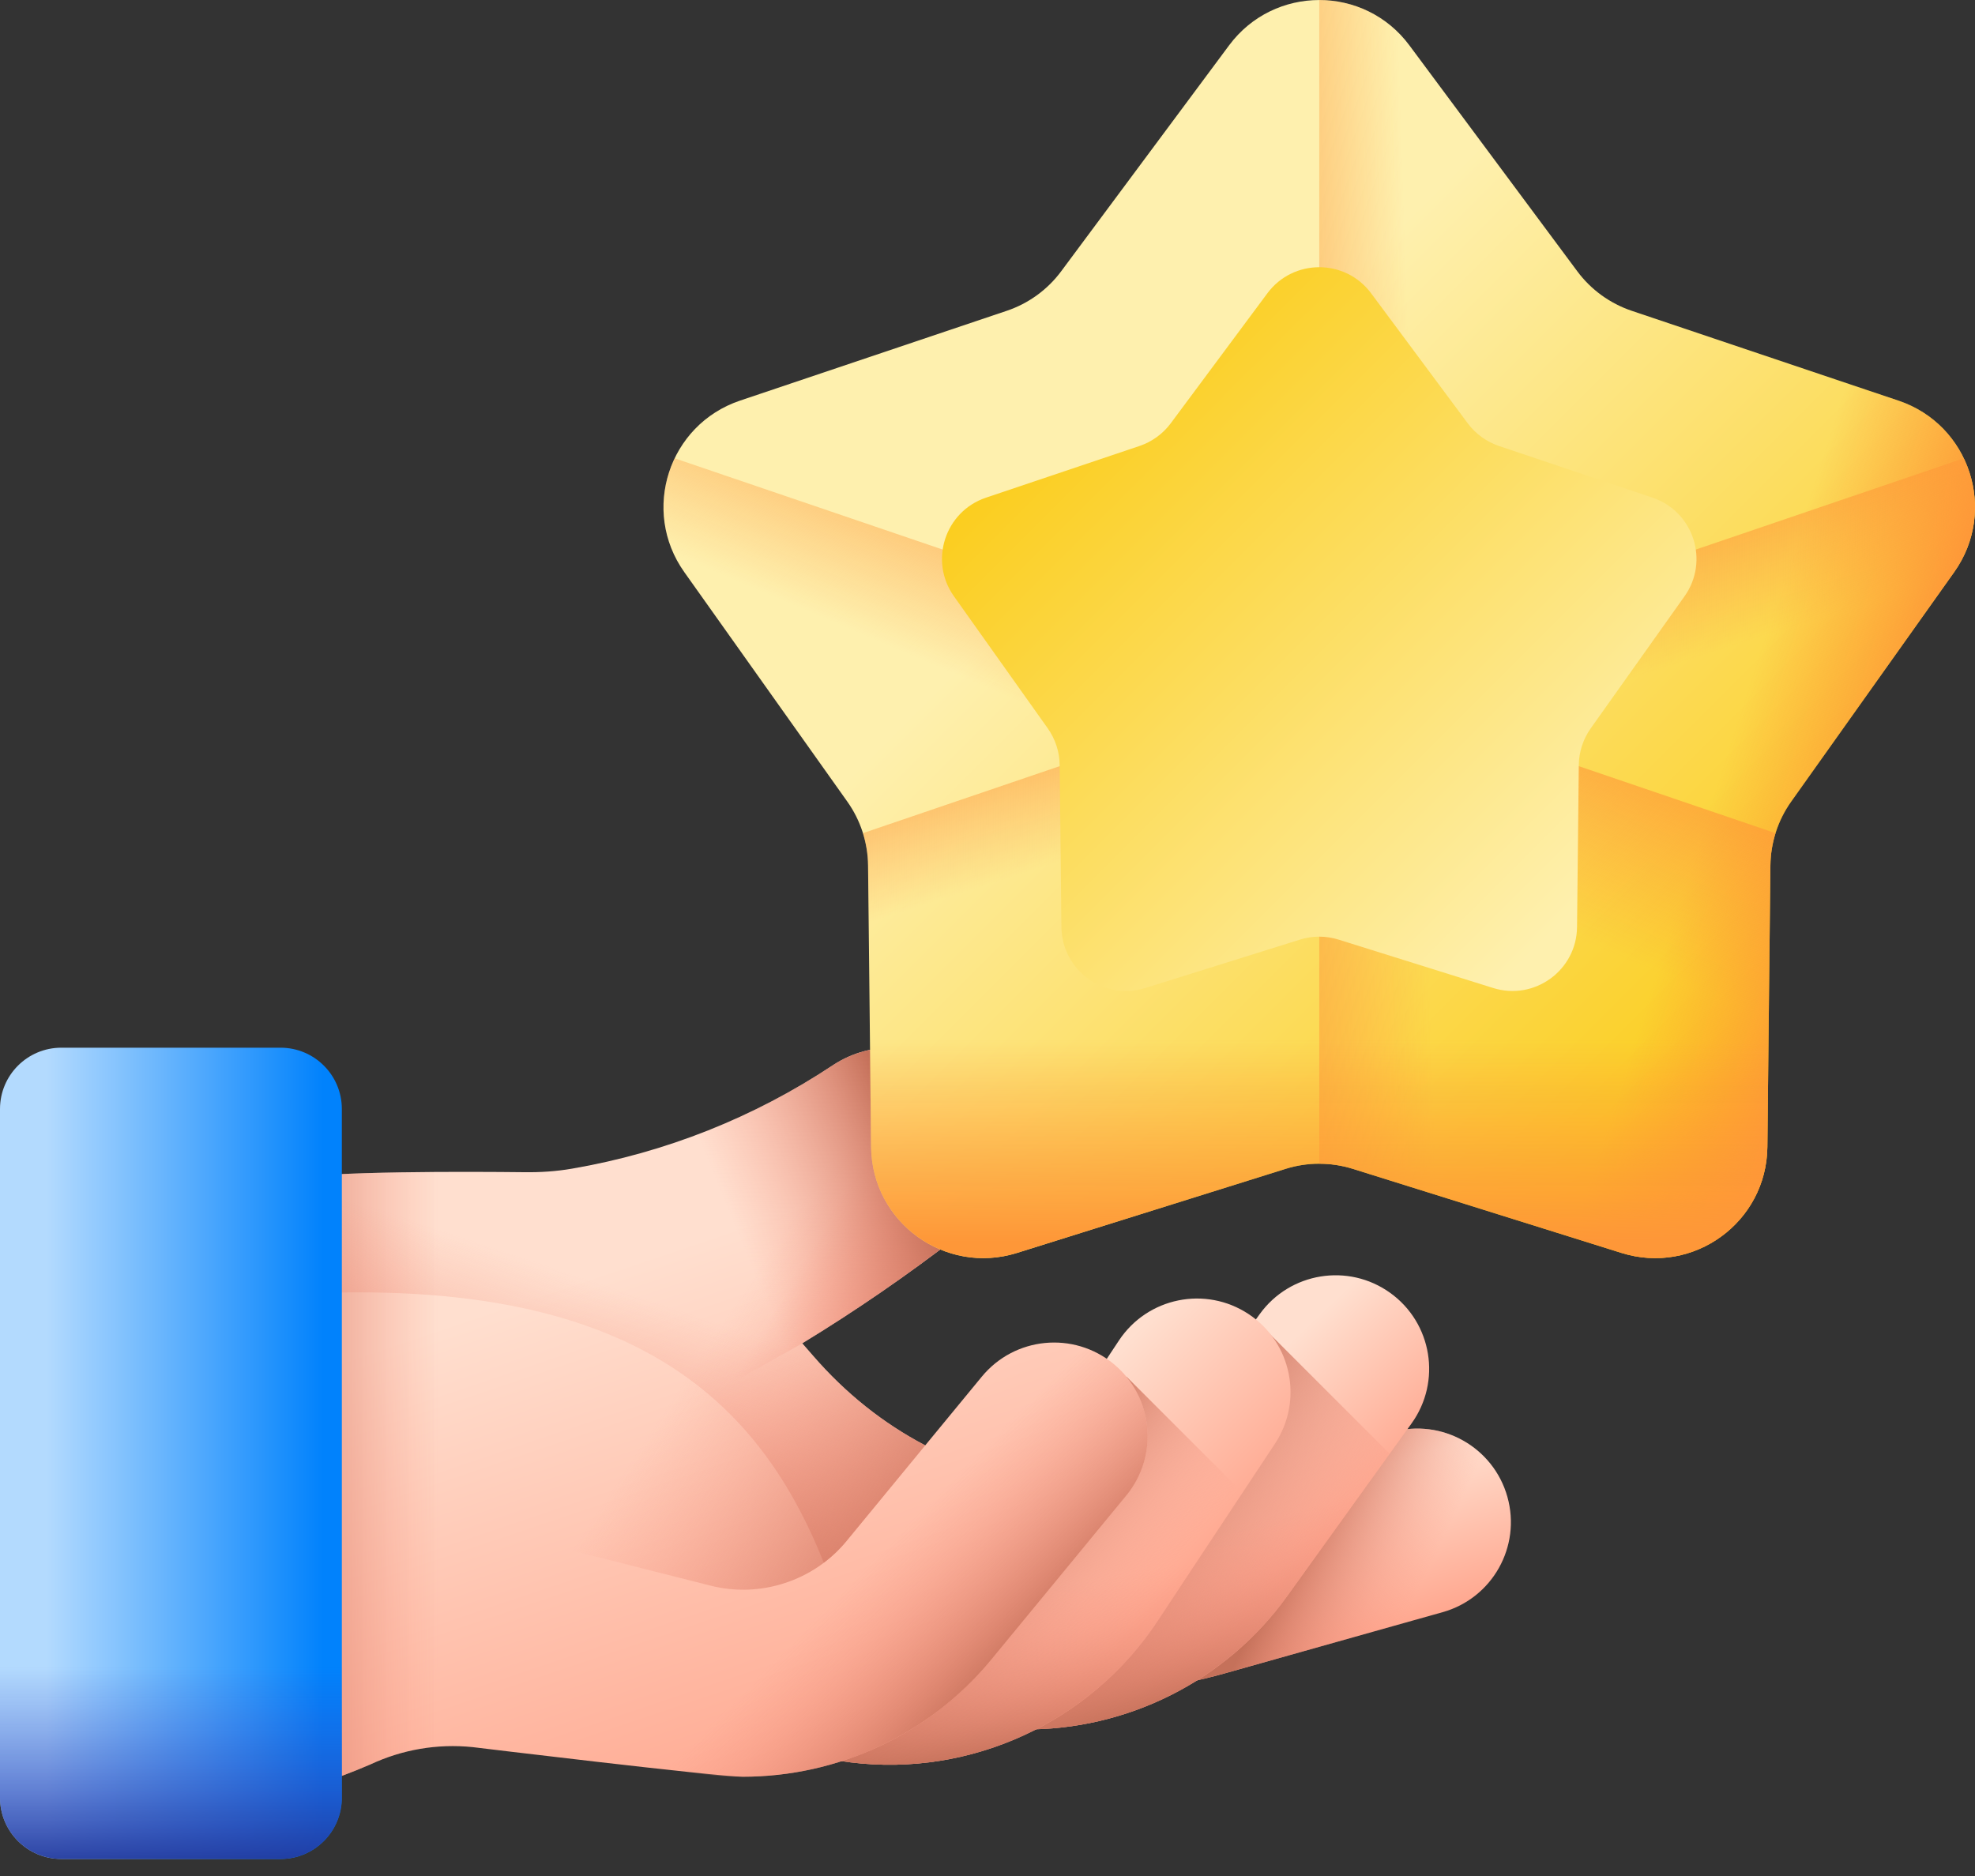 <svg width="80" height="76" viewBox="0 0 80 76" fill="none" xmlns="http://www.w3.org/2000/svg">
<rect x="0" y="0" width="80" height="76" fill="#333333" stroke="none"/>
<path d="M61.059 60.64C60.494 58.625 58.403 57.45 56.387 58.016L54.863 58.444L51.768 62.835C49.32 66.309 45.308 68.335 41.136 68.335C40.972 68.335 40.808 68.331 40.645 68.324C41.711 68.504 42.797 68.595 43.893 68.595C45.777 68.595 47.692 68.329 49.591 67.796L58.436 65.312C60.45 64.747 61.625 62.655 61.059 60.64Z" fill="url(#paint0_linear_4082_22620)"/>
<path d="M61.059 60.64C60.494 58.625 58.403 57.45 56.387 58.016L54.863 58.444L51.768 62.835C49.32 66.309 45.308 68.335 41.136 68.335C40.972 68.335 40.808 68.331 40.645 68.324C41.711 68.504 42.797 68.595 43.893 68.595C45.777 68.595 47.692 68.329 49.591 67.796L58.436 65.312C60.45 64.747 61.625 62.655 61.059 60.64Z" fill="url(#paint1_linear_4082_22620)"/>
<path d="M41.448 70.062C40.711 70.055 39.969 69.984 39.231 69.847C37.173 69.465 35.815 67.487 36.197 65.43C36.579 63.373 38.557 62.014 40.614 62.396C42.662 62.776 44.768 61.93 45.984 60.241L51.025 53.239C52.248 51.541 54.616 51.155 56.314 52.378C58.013 53.6 58.398 55.968 57.176 57.667L52.135 64.669C49.652 68.118 45.62 70.104 41.448 70.062Z" fill="url(#paint2_linear_4082_22620)"/>
<path d="M51.279 53.885L48.704 56.46L45.983 60.241C45.209 61.315 44.074 62.047 42.824 62.34L36.84 68.325C37.39 69.094 38.226 69.66 39.229 69.847C39.968 69.984 40.709 70.055 41.447 70.062C45.619 70.104 49.65 68.118 52.133 64.668L56.289 58.895L51.279 53.885Z" fill="url(#paint3_linear_4082_22620)"/>
<path d="M51.279 53.885L48.704 56.46L45.983 60.241C45.209 61.315 44.074 62.047 42.824 62.34L36.84 68.325C37.39 69.094 38.226 69.66 39.229 69.847C39.968 69.984 40.709 70.055 41.447 70.062C45.619 70.104 49.65 68.118 52.133 64.668L56.289 58.895L51.279 53.885Z" fill="url(#paint4_linear_4082_22620)"/>
<path d="M34.464 71.398C34.373 71.387 34.283 71.375 34.192 71.361L27.202 70.345C25.131 70.044 23.696 68.121 23.997 66.05C24.294 64.007 26.171 62.583 28.21 62.835C28.237 62.838 28.264 62.842 28.292 62.846L35.282 63.862C37.337 64.16 39.414 63.233 40.563 61.498L45.325 54.304C46.481 52.559 48.831 52.08 50.577 53.236C52.322 54.391 52.8 56.742 51.645 58.487L46.883 65.681C44.173 69.775 39.322 71.998 34.464 71.398Z" fill="url(#paint5_linear_4082_22620)"/>
<path d="M45.638 55.776L41.832 59.582L40.564 61.498C39.893 62.511 38.904 63.246 37.789 63.625L30.578 70.836L34.192 71.361C34.283 71.374 34.374 71.387 34.465 71.398C39.323 71.998 44.173 69.774 46.883 65.681L50.332 60.471L45.638 55.776Z" fill="url(#paint6_linear_4082_22620)"/>
<path d="M45.638 55.776L41.832 59.582L40.564 61.498C39.893 62.511 38.904 63.246 37.789 63.625L30.578 70.836L34.192 71.361C34.283 71.374 34.374 71.387 34.465 71.398C39.323 71.998 44.173 69.774 46.883 65.681L50.332 60.471L45.638 55.776Z" fill="url(#paint7_linear_4082_22620)"/>
<path d="M45.102 55.251C43.487 53.922 41.099 54.154 39.769 55.771L37.478 58.554C35.776 57.66 34.253 56.446 32.933 54.92L32.498 54.42C34.656 53.102 36.739 51.668 38.738 50.121C40.648 48.642 40.949 45.872 39.415 44.007C39.238 43.792 39.044 43.6 38.839 43.43C37.409 42.242 35.334 42.098 33.73 43.159C30.547 45.266 26.951 46.695 23.172 47.344C22.532 47.455 21.88 47.497 21.232 47.488C19.011 47.463 13.36 47.433 11.518 47.773C11.501 47.776 11.255 47.823 11.151 47.847C8.897 48.337 6.89 49.614 5.418 51.39L2.777 54.572V73.413H5.67C8.882 73.413 12.06 72.755 15.007 71.478C16.28 70.882 17.707 70.631 19.147 70.779C19.147 70.779 29.036 71.979 30.088 71.979C33.92 71.979 37.648 70.278 40.141 67.248L45.621 60.584C46.951 58.969 46.719 56.581 45.102 55.251Z" fill="url(#paint8_linear_4082_22620)"/>
<path d="M23.306 47.319C23.261 47.327 23.217 47.336 23.172 47.344C22.532 47.455 21.88 47.497 21.232 47.489C19.011 47.463 13.36 47.433 11.518 47.773C11.501 47.776 11.255 47.824 11.151 47.847C8.897 48.337 6.89 49.614 5.418 51.39L2.777 54.572V73.413H5.67C8.882 73.413 12.06 72.755 15.007 71.478C16.28 70.882 17.707 70.632 19.147 70.78C19.147 70.78 21.068 71.013 23.306 71.273V47.319Z" fill="url(#paint9_linear_4082_22620)"/>
<path d="M38.737 50.121C36.738 51.668 34.654 53.102 32.497 54.42L32.932 54.92C34.252 56.446 35.775 57.66 37.477 58.555L34.286 62.433C34.013 62.765 33.705 63.058 33.37 63.31C30.629 56.437 25.106 51.154 9.738 52.594C7.782 52.778 5.851 52.771 3.992 53.106L5.417 51.39C6.889 49.614 8.896 48.337 11.149 47.847C11.254 47.823 11.5 47.776 11.517 47.773C13.359 47.433 19.009 47.463 21.231 47.488C21.879 47.497 22.531 47.455 23.171 47.343C26.95 46.695 30.546 45.265 33.728 43.158C35.333 42.098 37.408 42.242 38.838 43.43C39.043 43.6 39.237 43.792 39.414 44.007C40.948 45.872 40.646 48.642 38.737 50.121Z" fill="url(#paint10_linear_4082_22620)"/>
<path d="M30.09 71.978C29.038 71.978 27.977 71.85 26.932 71.585L18.356 69.414C16.328 68.901 15.099 66.84 15.613 64.811C16.127 62.782 18.188 61.554 20.216 62.068L28.792 64.239C30.809 64.749 32.967 64.041 34.289 62.434L39.77 55.77C41.1 54.154 43.488 53.922 45.104 55.251C46.72 56.58 46.953 58.968 45.623 60.585L40.142 67.248C37.65 70.278 33.922 71.978 30.09 71.978Z" fill="url(#paint11_linear_4082_22620)"/>
<path d="M38.838 43.431C37.407 42.243 35.332 42.099 33.727 43.16C30.544 45.266 26.949 46.695 23.171 47.343C22.53 47.455 21.879 47.497 21.229 47.489C20.296 47.478 18.756 47.466 17.148 47.482V62.611C18.014 62.022 19.118 61.791 20.213 62.068L28.788 64.239C30.806 64.749 32.964 64.041 34.286 62.434L37.477 58.555C35.774 57.66 34.251 56.446 32.931 54.921L32.496 54.42C34.653 53.102 36.737 51.668 38.736 50.121C40.646 48.643 40.947 45.871 39.413 44.007C39.237 43.793 39.043 43.601 38.838 43.431Z" fill="url(#paint12_linear_4082_22620)"/>
<path d="M38.737 50.121C36.738 51.668 34.654 53.102 32.497 54.42L19.038 61.958L19.036 61.96C18.354 62.002 17.703 62.234 17.148 62.611V47.482C18.757 47.467 20.298 47.478 21.231 47.488C21.879 47.497 22.531 47.455 23.171 47.343C26.95 46.695 30.546 45.265 33.728 43.158C35.333 42.098 37.408 42.242 38.838 43.43C39.043 43.6 39.237 43.792 39.414 44.007C40.948 45.872 40.646 48.642 38.737 50.121Z" fill="url(#paint13_linear_4082_22620)"/>
<path d="M38.737 50.121C36.738 51.668 34.654 53.102 32.497 54.42L19.038 61.958L19.036 61.96C18.354 62.002 17.703 62.234 17.148 62.611V47.482C18.757 47.467 20.298 47.478 21.231 47.488C21.879 47.497 22.531 47.455 23.171 47.343C26.95 46.695 30.546 45.265 33.728 43.158C35.333 42.098 37.408 42.242 38.838 43.43C39.043 43.6 39.237 43.792 39.414 44.007C40.948 45.872 40.646 48.642 38.737 50.121Z" fill="url(#paint14_linear_4082_22620)"/>
<path d="M11.364 75.31H2.484C1.112 75.31 0 74.198 0 72.827V44.927C0 43.556 1.112 42.444 2.484 42.444H11.364C12.735 42.444 13.847 43.556 13.847 44.927V72.826C13.847 74.198 12.735 75.31 11.364 75.31Z" fill="url(#paint15_linear_4082_22620)"/>
<path d="M13.847 72.826V53.92H0V72.826C0 74.198 1.112 75.31 2.484 75.31H11.364C12.735 75.31 13.847 74.198 13.847 72.826Z" fill="url(#paint16_linear_4082_22620)"/>
<path d="M54.797 47.352L65.681 50.759C68.592 51.67 71.557 49.516 71.59 46.466L71.713 35.061C71.723 34.134 72.016 33.232 72.553 32.475L79.157 23.177C80.924 20.69 79.791 17.204 76.9 16.23L66.092 12.59C65.213 12.293 64.445 11.736 63.892 10.992L57.089 1.837C55.27 -0.611 51.605 -0.611 49.786 1.837L42.983 10.992C42.43 11.736 41.662 12.293 40.783 12.59L29.974 16.23C27.084 17.204 25.951 20.69 27.718 23.177L34.322 32.475C34.859 33.232 35.152 34.134 35.162 35.061L35.285 46.466C35.318 49.516 38.283 51.67 41.194 50.759L52.078 47.352C52.963 47.075 53.912 47.075 54.797 47.352Z" fill="url(#paint17_linear_4082_22620)"/>
<path d="M27.329 18.567C26.646 19.99 26.702 21.748 27.717 23.177L34.321 32.476C34.858 33.232 35.151 34.134 35.161 35.061L35.284 46.466C35.317 49.516 38.282 51.671 41.193 50.759L52.077 47.352C52.962 47.075 53.911 47.075 54.796 47.352L65.68 50.759C68.591 51.671 71.556 49.516 71.589 46.466L71.712 35.061C71.717 34.615 71.789 34.174 71.921 33.753L27.329 18.567Z" fill="url(#paint18_linear_4082_22620)"/>
<path d="M79.545 18.567C80.228 19.99 80.172 21.748 79.157 23.177L72.553 32.476C72.016 33.232 71.723 34.134 71.713 35.061L71.59 46.466C71.557 49.516 68.592 51.671 65.681 50.759L54.797 47.352C53.912 47.075 52.963 47.075 52.078 47.352L41.193 50.759C38.283 51.671 35.317 49.516 35.285 46.466L35.162 35.061C35.157 34.615 35.085 34.174 34.953 33.753L79.545 18.567Z" fill="url(#paint19_linear_4082_22620)"/>
<path d="M76.9 16.231L66.092 12.59C65.213 12.294 64.445 11.736 63.892 10.992L57.089 1.837C56.18 0.613 54.809 0.001 53.438 0.001V47.144C53.896 47.144 54.354 47.213 54.797 47.352L65.682 50.759C68.592 51.67 71.558 49.516 71.59 46.466L71.713 35.061C71.723 34.134 72.016 33.232 72.553 32.476L79.157 23.177C80.923 20.69 79.791 17.204 76.9 16.231Z" fill="url(#paint20_linear_4082_22620)"/>
<path d="M76.9 16.231L66.092 12.59C65.213 12.294 64.445 11.736 63.892 10.992L57.089 1.837C56.18 0.613 54.809 0.001 53.438 0.001V47.144C53.896 47.144 54.354 47.213 54.797 47.352L65.682 50.759C68.592 51.67 71.558 49.516 71.59 46.466L71.713 35.061C71.723 34.134 72.016 33.232 72.553 32.476L79.157 23.177C80.923 20.69 79.791 17.204 76.9 16.231Z" fill="url(#paint21_linear_4082_22620)"/>
<path d="M34.973 33.824C35.091 34.224 35.157 34.639 35.161 35.061L35.284 46.466C35.317 49.516 38.282 51.67 41.193 50.759L52.077 47.352C52.962 47.075 53.911 47.075 54.796 47.352L65.681 50.759C68.591 51.67 71.557 49.516 71.589 46.466L71.712 35.061C71.717 34.639 71.782 34.224 71.901 33.824H34.973Z" fill="url(#paint22_linear_4082_22620)"/>
<path d="M54.219 38.065L60.481 40.025C62.156 40.55 63.862 39.31 63.88 37.556L63.951 30.994C63.957 30.461 64.126 29.942 64.434 29.507L68.234 24.157C69.25 22.727 68.598 20.721 66.936 20.161L60.717 18.067C60.212 17.896 59.77 17.576 59.452 17.148L55.538 11.881C54.492 10.473 52.383 10.473 51.337 11.881L47.423 17.148C47.105 17.576 46.663 17.896 46.158 18.067L39.939 20.161C38.277 20.721 37.625 22.727 38.641 24.157L42.441 29.507C42.749 29.942 42.918 30.461 42.924 30.994L42.994 37.556C43.013 39.31 44.719 40.55 46.394 40.025L52.656 38.065C53.164 37.905 53.71 37.905 54.219 38.065Z" fill="url(#paint23_linear_4082_22620)"/>
<defs>
<linearGradient id="paint0_linear_4082_22620" x1="49.864" y1="61.33" x2="51.785" y2="67.453" gradientUnits="userSpaceOnUse">
<stop stop-color="#FFDFCF"/>
<stop offset="1" stop-color="#FFA78F"/>
</linearGradient>
<linearGradient id="paint1_linear_4082_22620" x1="56.492" y1="66.473" x2="51.57" y2="64.112" gradientUnits="userSpaceOnUse">
<stop stop-color="#F89580" stop-opacity="0"/>
<stop offset="0.286" stop-color="#EE8E79" stop-opacity="0.287"/>
<stop offset="0.762" stop-color="#D57B65" stop-opacity="0.765"/>
<stop offset="0.997" stop-color="#C5715A"/>
</linearGradient>
<linearGradient id="paint2_linear_4082_22620" x1="46.297" y1="60.036" x2="51.039" y2="65.018" gradientUnits="userSpaceOnUse">
<stop stop-color="#FFDFCF"/>
<stop offset="1" stop-color="#FFA78F"/>
</linearGradient>
<linearGradient id="paint3_linear_4082_22620" x1="52.754" y1="66.862" x2="44.92" y2="61.819" gradientUnits="userSpaceOnUse">
<stop stop-color="#F89580" stop-opacity="0"/>
<stop offset="0.286" stop-color="#EE8E79" stop-opacity="0.287"/>
<stop offset="0.762" stop-color="#D57B65" stop-opacity="0.765"/>
<stop offset="0.997" stop-color="#C5715A"/>
</linearGradient>
<linearGradient id="paint4_linear_4082_22620" x1="46.369" y1="62.885" x2="48.05" y2="69.128" gradientUnits="userSpaceOnUse">
<stop stop-color="#F89580" stop-opacity="0"/>
<stop offset="0.286" stop-color="#EE8E79" stop-opacity="0.287"/>
<stop offset="0.762" stop-color="#D57B65" stop-opacity="0.765"/>
<stop offset="0.997" stop-color="#C5715A"/>
</linearGradient>
<linearGradient id="paint5_linear_4082_22620" x1="38.297" y1="61.676" x2="44.36" y2="67.739" gradientUnits="userSpaceOnUse">
<stop stop-color="#FFDFCF"/>
<stop offset="1" stop-color="#FFA78F"/>
</linearGradient>
<linearGradient id="paint6_linear_4082_22620" x1="44.029" y1="68.026" x2="38.306" y2="63.464" gradientUnits="userSpaceOnUse">
<stop stop-color="#F89580" stop-opacity="0"/>
<stop offset="0.286" stop-color="#EE8E79" stop-opacity="0.287"/>
<stop offset="0.762" stop-color="#D57B65" stop-opacity="0.765"/>
<stop offset="0.997" stop-color="#C5715A"/>
</linearGradient>
<linearGradient id="paint7_linear_4082_22620" x1="40.29" y1="64.505" x2="41.251" y2="71.188" gradientUnits="userSpaceOnUse">
<stop stop-color="#F89580" stop-opacity="0"/>
<stop offset="0.286" stop-color="#EE8E79" stop-opacity="0.287"/>
<stop offset="0.762" stop-color="#D57B65" stop-opacity="0.765"/>
<stop offset="0.997" stop-color="#C5715A"/>
</linearGradient>
<linearGradient id="paint8_linear_4082_22620" x1="20.374" y1="52.85" x2="27.817" y2="74.94" gradientUnits="userSpaceOnUse">
<stop stop-color="#FFDFCF"/>
<stop offset="1" stop-color="#FFA78F"/>
</linearGradient>
<linearGradient id="paint9_linear_4082_22620" x1="17.784" y1="60.366" x2="9.859" y2="60.366" gradientUnits="userSpaceOnUse">
<stop stop-color="#F89580" stop-opacity="0"/>
<stop offset="0.286" stop-color="#EE8E79" stop-opacity="0.287"/>
<stop offset="0.762" stop-color="#D57B65" stop-opacity="0.765"/>
<stop offset="0.997" stop-color="#C5715A"/>
</linearGradient>
<linearGradient id="paint10_linear_4082_22620" x1="22.261" y1="51.301" x2="18.66" y2="61.986" gradientUnits="userSpaceOnUse">
<stop stop-color="#F89580" stop-opacity="0"/>
<stop offset="0.286" stop-color="#EE8E79" stop-opacity="0.287"/>
<stop offset="0.762" stop-color="#D57B65" stop-opacity="0.765"/>
<stop offset="0.997" stop-color="#C5715A"/>
</linearGradient>
<linearGradient id="paint11_linear_4082_22620" x1="33.831" y1="64.754" x2="38.873" y2="69.716" gradientUnits="userSpaceOnUse">
<stop stop-color="#F89580" stop-opacity="0"/>
<stop offset="0.286" stop-color="#EE8E79" stop-opacity="0.287"/>
<stop offset="0.762" stop-color="#D57B65" stop-opacity="0.765"/>
<stop offset="0.997" stop-color="#C5715A"/>
</linearGradient>
<linearGradient id="paint12_linear_4082_22620" x1="29.151" y1="53.774" x2="39.836" y2="60.857" gradientUnits="userSpaceOnUse">
<stop stop-color="#F89580" stop-opacity="0"/>
<stop offset="0.286" stop-color="#EE8E79" stop-opacity="0.287"/>
<stop offset="0.762" stop-color="#D57B65" stop-opacity="0.765"/>
<stop offset="0.997" stop-color="#C5715A"/>
</linearGradient>
<linearGradient id="paint13_linear_4082_22620" x1="30.51" y1="54.481" x2="36.992" y2="58.323" gradientUnits="userSpaceOnUse">
<stop stop-color="#F89580" stop-opacity="0"/>
<stop offset="0.286" stop-color="#EE8E79" stop-opacity="0.287"/>
<stop offset="0.762" stop-color="#D57B65" stop-opacity="0.765"/>
<stop offset="0.997" stop-color="#C5715A"/>
</linearGradient>
<linearGradient id="paint14_linear_4082_22620" x1="29.856" y1="49.892" x2="36.91" y2="46.995" gradientUnits="userSpaceOnUse">
<stop stop-color="#F89580" stop-opacity="0"/>
<stop offset="0.286" stop-color="#EE8E79" stop-opacity="0.287"/>
<stop offset="0.762" stop-color="#D57B65" stop-opacity="0.765"/>
<stop offset="0.997" stop-color="#C5715A"/>
</linearGradient>
<linearGradient id="paint15_linear_4082_22620" x1="1.889" y1="58.877" x2="13.097" y2="58.877" gradientUnits="userSpaceOnUse">
<stop stop-color="#B3DAFE"/>
<stop offset="1" stop-color="#0182FC"/>
</linearGradient>
<linearGradient id="paint16_linear_4082_22620" x1="6.924" y1="67.518" x2="6.924" y2="75.898" gradientUnits="userSpaceOnUse">
<stop stop-color="#314DC9" stop-opacity="0"/>
<stop offset="0.276" stop-color="#304BC4" stop-opacity="0.276"/>
<stop offset="0.563" stop-color="#2B45B8" stop-opacity="0.563"/>
<stop offset="0.854" stop-color="#243BA3" stop-opacity="0.854"/>
<stop offset="1" stop-color="#1F3596"/>
</linearGradient>
<linearGradient id="paint17_linear_4082_22620" x1="44.997" y1="20.834" x2="73.644" y2="49.481" gradientUnits="userSpaceOnUse">
<stop stop-color="#FEF0AE"/>
<stop offset="1" stop-color="#FAC600"/>
</linearGradient>
<linearGradient id="paint18_linear_4082_22620" x1="49.843" y1="32.052" x2="54.027" y2="22.221" gradientUnits="userSpaceOnUse">
<stop stop-color="#FE9738" stop-opacity="0"/>
<stop offset="1" stop-color="#FE9738"/>
</linearGradient>
<linearGradient id="paint19_linear_4082_22620" x1="56.684" y1="30.499" x2="54.334" y2="23.155" gradientUnits="userSpaceOnUse">
<stop stop-color="#FE9738" stop-opacity="0"/>
<stop offset="1" stop-color="#FE9738"/>
</linearGradient>
<linearGradient id="paint20_linear_4082_22620" x1="57.433" y1="25.58" x2="48.522" y2="25.873" gradientUnits="userSpaceOnUse">
<stop stop-color="#FE9738" stop-opacity="0"/>
<stop offset="1" stop-color="#FE9738"/>
</linearGradient>
<linearGradient id="paint21_linear_4082_22620" x1="70.462" y1="28.948" x2="76.947" y2="31.039" gradientUnits="userSpaceOnUse">
<stop stop-color="#FE9738" stop-opacity="0"/>
<stop offset="1" stop-color="#FE9738"/>
</linearGradient>
<linearGradient id="paint22_linear_4082_22620" x1="53.437" y1="42.087" x2="53.437" y2="50.325" gradientUnits="userSpaceOnUse">
<stop stop-color="#FE9738" stop-opacity="0"/>
<stop offset="1" stop-color="#FE9738"/>
</linearGradient>
<linearGradient id="paint23_linear_4082_22620" x1="63.216" y1="37.444" x2="38.282" y2="12.509" gradientUnits="userSpaceOnUse">
<stop stop-color="#FEF0AE"/>
<stop offset="1" stop-color="#FAC600"/>
</linearGradient>
</defs>
</svg>
